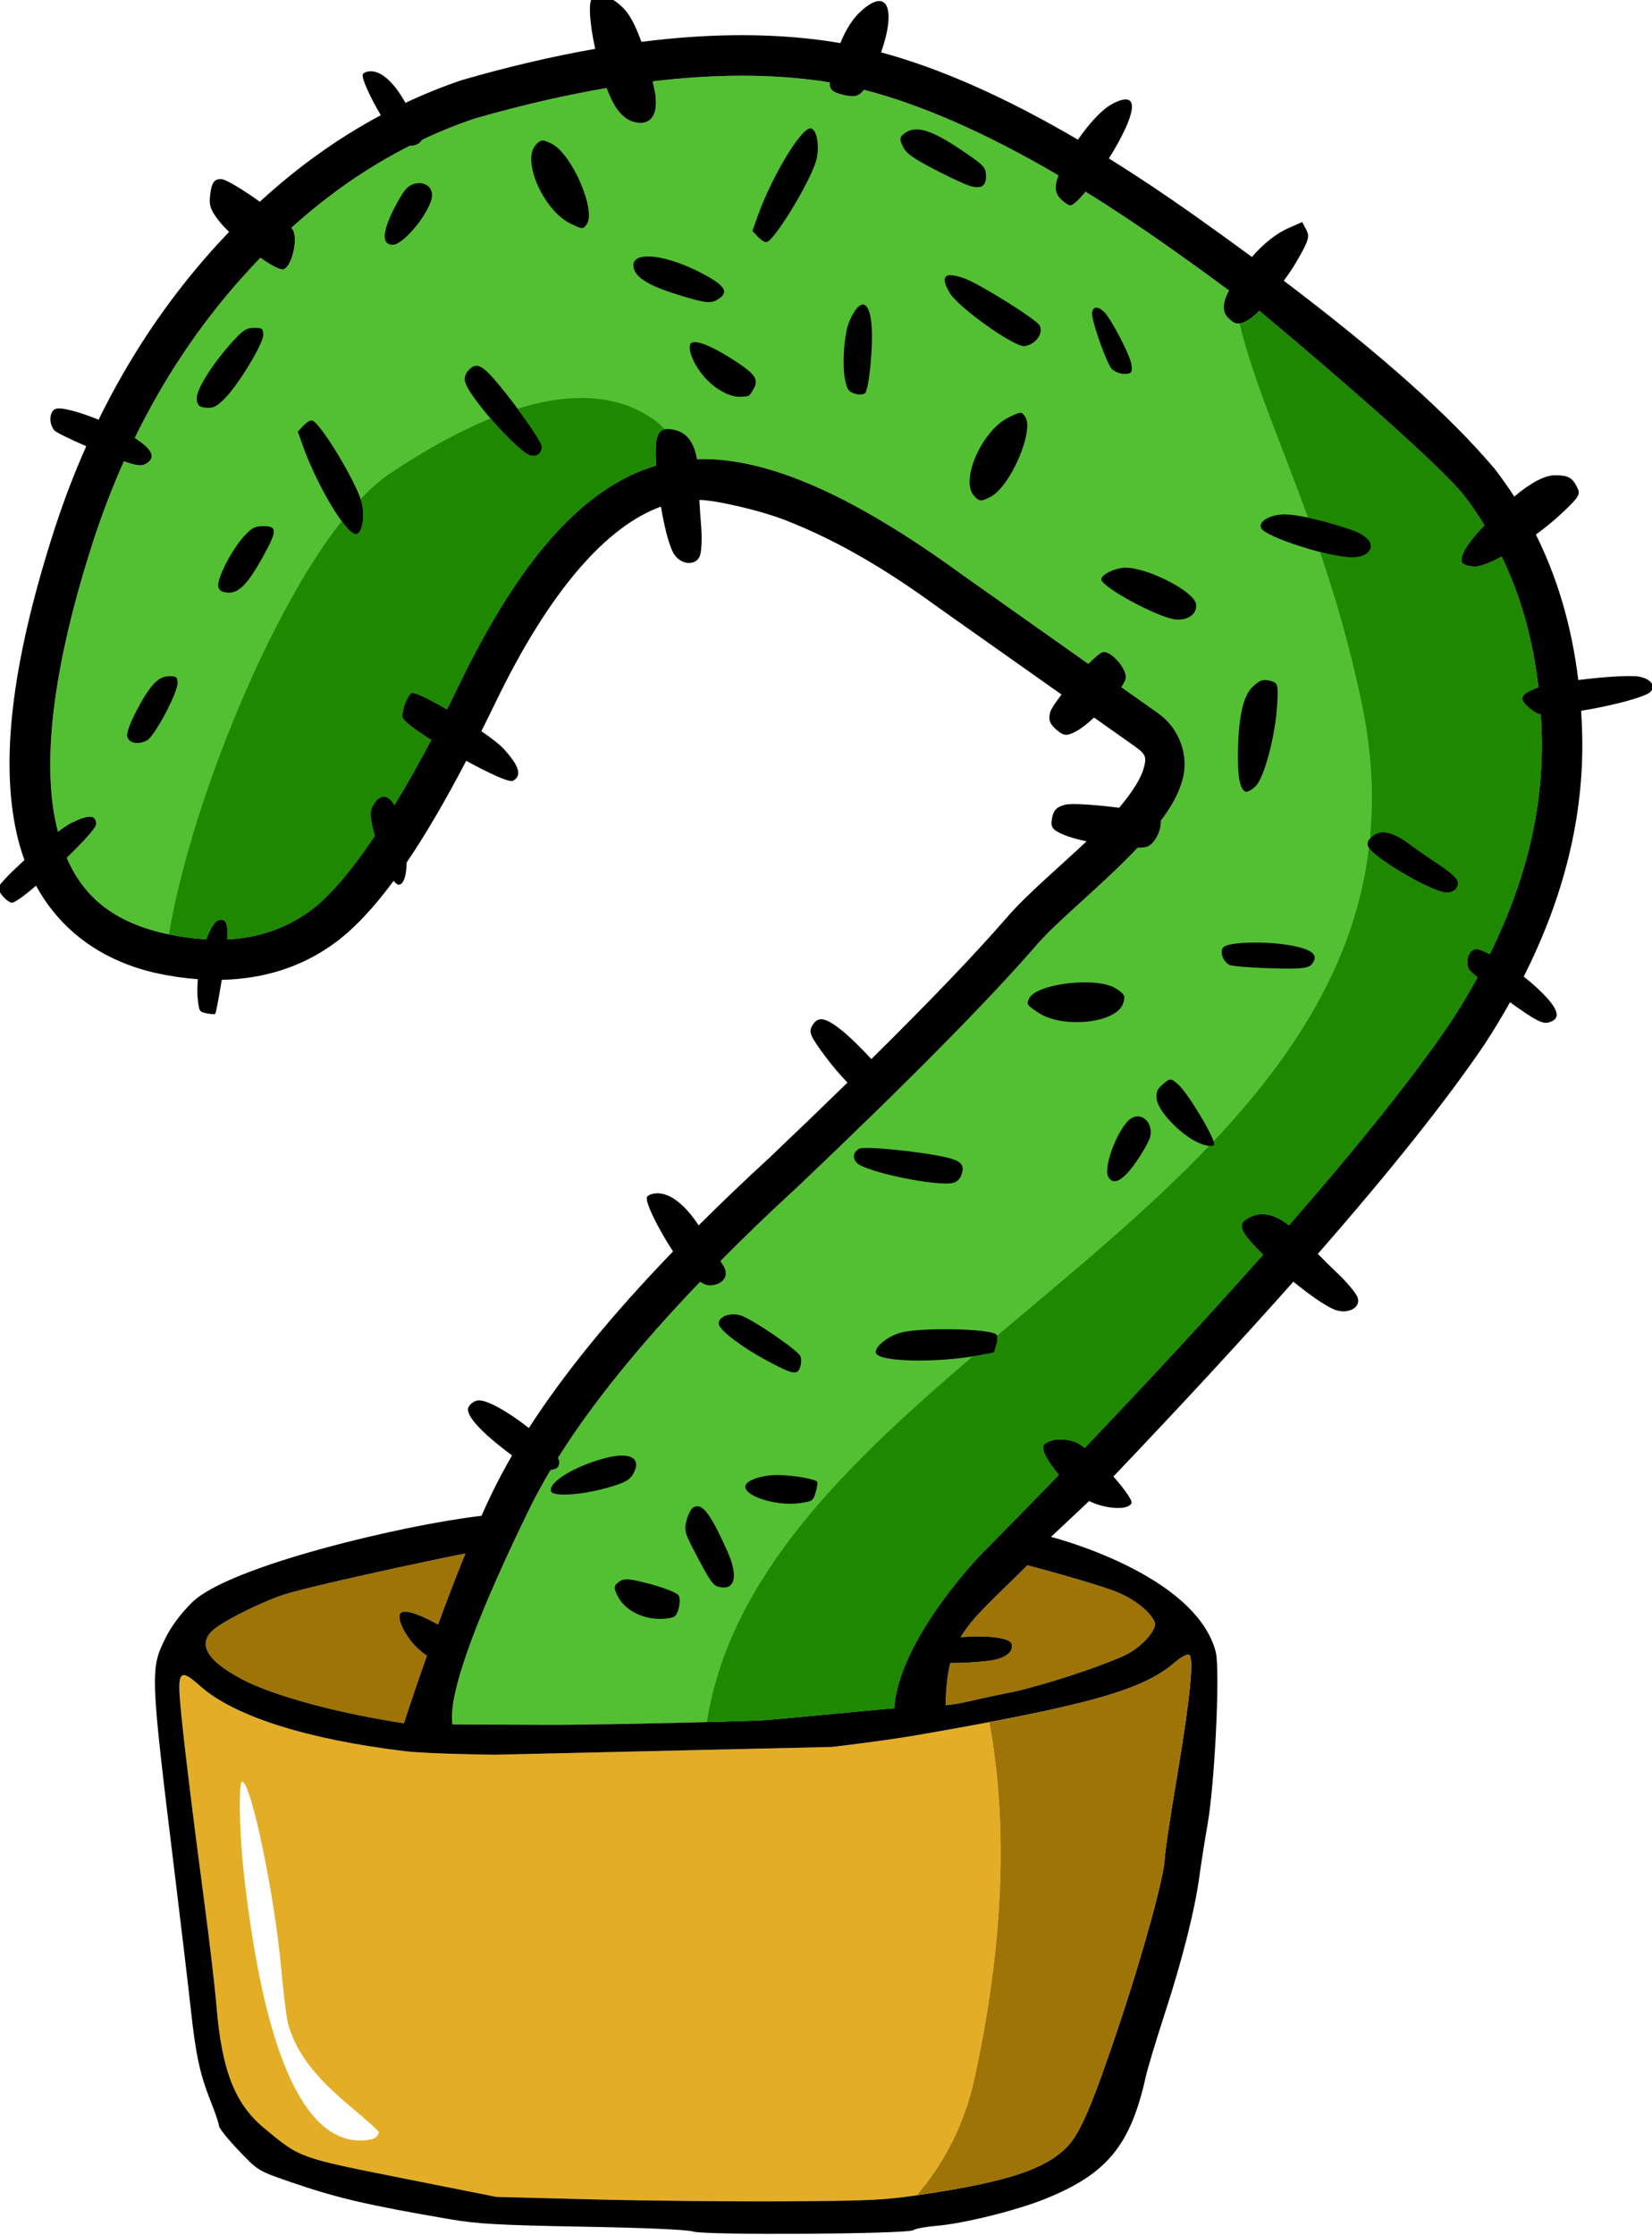 <?xml version="1.0" encoding="UTF-8" standalone="no"?>
<!-- Created with Inkscape (http://www.inkscape.org/) -->

<svg
   xmlns:dc="http://purl.org/dc/elements/1.1/"
   xmlns:cc="http://creativecommons.org/ns#"
   xmlns:rdf="http://www.w3.org/1999/02/22-rdf-syntax-ns#"
   xmlns:svg="http://www.w3.org/2000/svg"
   xmlns="http://www.w3.org/2000/svg"
   xmlns:sodipodi="http://sodipodi.sourceforge.net/DTD/sodipodi-0.dtd"
   xmlns:inkscape="http://www.inkscape.org/namespaces/inkscape"
   width="163.428mm"
   height="221.044mm"
   viewBox="0 0 163.428 221.044"
   version="1.1"
   id="svg8"
   sodipodi:docname="elegant_objects?.svg"
   inkscape:version="0.92.4 5da689c313, 2019-01-14">
  <defs
     id="defs2" />
  <sodipodi:namedview
     id="base"
     pagecolor="#ffffff"
     bordercolor="#666666"
     borderopacity="1.0"
     inkscape:pageopacity="0.0"
     inkscape:pageshadow="2"
     inkscape:zoom="0.35"
     inkscape:cx="392.11741"
     inkscape:cy="458.29618"
     inkscape:document-units="mm"
     inkscape:current-layer="layer1"
     showgrid="false"
     inkscape:snap-global="false"
     inkscape:window-width="1920"
     inkscape:window-height="999"
     inkscape:window-x="0"
     inkscape:window-y="0"
     inkscape:window-maximized="1"
     fit-margin-top="0"
     fit-margin-left="0"
     fit-margin-right="0"
     fit-margin-bottom="0" />
  <g
     inkscape:label="Layer 1"
     inkscape:groupmode="layer"
     id="layer1"
     transform="translate(-35.381,-54.738)">
    <g
       id="g1446"
       transform="translate(143.631,361.345)">
      <path
         transform="scale(0.265)"
         id="path1394"
         d="m -131.08,-1128.75 c -10.7,-0.018 -21.965,0.684 -33.777,2.098 0.243,1.077 0.489,2.142 0.717,3.256 1.8,8.802 -1.142,13.511 -7.479,11.977 -2.678,-0.648 -5.148,-2.639 -7.115,-5.736 -1.13,-1.779 -2.252,-4.205 -3.311,-6.99 -15.59,2.653 -32.049,6.447 -49.393,11.43 -6.667,2.262 -13.185,4.902 -19.562,7.91 -0.572,1.139 -1.845,1.971 -3.662,2.191 -0.281,0.034 -0.557,0.026 -0.834,0 -15.613,7.883 -30.347,18.072 -44.238,30.619 0.175,0.211 0.365,0.431 0.482,0.609 2.219,3.373 -0.38,14.283 -3.549,14.895 -1.241,0.24 -4.594,-1.608 -8.48,-4.334 -2.308,2.388 -4.591,4.842 -6.85,7.371 -15.924,17.831 -29.265,37.773 -40.055,59.881 6.752,4.344 8.034,7.388 4.127,9.648 -1.489,0.862 -3.376,0.76 -8.189,-0.93 -4.881,10.93 -9.181,22.355 -12.875,34.305 l -0.012,0.008 v 0.016 c -13.794,44.118 -17.529,78.117 -12.395,101.146 0.211,0.946 0.438,1.867 0.674,2.777 1.992,-1.502 3.689,-2.656 4.836,-3.23 6.568,-3.288 9.445,-3.172 9.445,0.381 0,1.334 -4.988,6.744 -11.002,12.557 6.543,15.201 18.194,24.064 36.646,28.256 5.447,1.179 10.585,1.886 15.457,2.154 1.41,-3.93 3.099,-6.767 4.729,-7.193 2.5,-0.655 3.468,1.147 3.066,7.232 12.047,-0.596 22.313,-4.281 31.301,-10.926 6.692,-4.947 14.732,-14.219 23.744,-27.627 -0.011,-0.044 -0.026,-0.087 -0.037,-0.131 -1.932,-7.485 -1.93,-9.536 0.018,-12.316 2.396,-3.42 5.155,-2.915 7.41,0.871 4.396,-7.22 8.975,-15.294 13.713,-24.268 -5.786,-3.694 -10.228,-6.992 -10.686,-8.4 -0.259,-0.797 0.109,-3.041 0.818,-4.984 0.709,-1.944 1.813,-3.816 2.455,-4.162 1.011,-0.544 6.742,2.27 13.311,6.098 1.486,-2.963 2.982,-5.99 4.492,-9.115 22.048,-45.625 45.808,-73.71 73.57,-81.85 -0.319,-5.186 -0.195,-9.406 0.574,-11.18 0.944,-2.176 2.315,-2.774 5.355,-2.34 5.138,0.734 8.187,4.344 9.35,11.121 26.736,-0.846 59.167,14.194 98.393,42.688 l 0.082,0.059 47.623,33.652 c 2.217,-2.237 4.118,-3.907 5.125,-4.328 2.802,-1.173 9.275,5.89 8.838,9.643 -0.089,0.763 -0.716,1.955 -1.672,3.369 l 13.652,9.648 c 8.484,5.994 11.563,16.275 9.258,24.752 -1.509,5.549 -4.472,10.616 -8.191,15.508 0.38,3.137 -2.02,8.464 -5.088,9.639 -0.696,0.267 -1.945,0.384 -3.549,0.387 -13.036,13.796 -29.821,27.192 -37.281,35.811 -18.251,21.086 -48.13,51.291 -89.883,90.959 l -0.051,0.045 -0.045,0.033 c -10.198,9.364 -19.663,18.477 -28.465,27.359 0.299,0.472 0.83,1.35 1.008,1.613 2.373,3.518 0.425,6.94 -4.252,7.473 -1.387,0.158 -2.698,-0.22 -4.326,-1.33 -22.845,23.782 -40.554,45.743 -53.078,65.705 0.385,0.764 0.57,1.428 0.492,1.953 -0.244,1.654 -0.931,2.281 -3.27,2.598 -3.06,5.125 -5.781,10.118 -8.141,14.969 -16.218,33.342 -30.459,67.099 -28.484,79.934 4.655,0.018 36.082,0.234 41.637,0.172 23.509,-0.262 56.469,-0.998 73.244,-1.639 5.29,-0.202 44.74,-4.231 50.043,-4.541 1.691,-26.131 33.01,-58.078 33.01,-58.078 l 2.512,-2.514 h 0.002 c 0,0 15.049,-15.247 25.92,-26.49 -4.058,-4.854 -6.908,-9.878 -5.598,-11.24 2.263,-2.353 7.86,-2.711 12.357,-0.791 0.743,0.317 1.758,1.023 2.912,1.949 25.212,-26.453 47.408,-50.495 66.574,-72.096 -4.064,-3.975 -7.093,-7.474 -7.705,-9.318 -0.714,-2.151 -0.023,-3.347 2.711,-4.672 4.516,-2.19 9.292,-1.221 14.66,3.01 26.746,-30.638 46.925,-55.974 60.365,-75.789 3.647,-5.592 6.993,-11.163 10.047,-16.715 -1.861,-1.556 -3.107,-2.715 -3.305,-3.137 -1.376,-2.939 -0.023,-7.01 2.459,-7.402 0.984,-0.156 2.939,0.554 5.395,1.828 13.619,-27.454 20,-54.458 19.412,-81.221 -0.061,-2.755 -0.179,-5.468 -0.344,-8.148 -1.571,-0.325 -2.65,-1.053 -4.094,-2.244 -4.361,-3.599 -3.797,-5.244 2.658,-7.75 0.152,-0.059 0.363,-0.12 0.541,-0.18 -2.075,-17.972 -6.658,-34.185 -13.729,-48.773 -4.214,2.278 -7.79,3.701 -9.818,3.701 -2.5,0 -4.709,-0.695 -5.006,-1.576 -0.846,-2.509 1.726,-6.765 8.395,-13.859 -2.471,-4.01 -5.153,-7.885 -8.049,-11.627 -14.809,-17.498 -75.986,-68.348 -75.986,-68.348 0,0 -4.999,5.347 -8.514,4.693 -1.189,-0.221 -2.108,-1.121 -3.029,-1.994 -2.34,-2.216 -2.348,-5.315 0.207,-10.336 -6.986,-5.154 -14.273,-10.428 -21.945,-15.854 -10.891,-7.703 -21.417,-14.684 -31.582,-20.969 -2.589,3.134 -4.715,5.123 -5.754,5.123 -0.579,0 -2.067,-0.972 -3.307,-2.16 -2.358,-2.259 -2.747,-4.639 -1.057,-9.061 -27.019,-15.835 -51.287,-26.447 -72.625,-31.949 -1.975,2.682 -3.894,2.855 -7.824,1.873 -3.757,-0.939 -5.062,-1.778 -4.928,-4.607 -1.476,-0.25 -2.943,-0.482 -4.387,-0.678 -8.853,-1.199 -18.176,-1.809 -27.963,-1.824 z"
         style="opacity:1;fill:#53c033;fill-opacity:1;fill-rule:nonzero;stroke:none;stroke-width:1.002;stroke-linecap:round;stroke-linejoin:miter;stroke-miterlimit:4;stroke-dasharray:none;stroke-opacity:0.491"
         inkscape:connector-curvature="0" />
      <path
         transform="scale(0.265)"
         id="path82"
         d="m -24.965,-572.916 c -12.188,12.284 -20.16,18.835 -24.889,26.873 9.988,-0.806 18.501,0.236 19.033,2.508 0.747,3.186 -2.642,5.583 -8.955,6.334 -4.448,0.529 -9.641,0.773 -13.965,0.766 -1.08,4.313 -1.632,9.372 -1.719,15.764 6.952,-0.631 9.282,-1.879 25.057,-4.92 12.255,-2.765 31.687,-9.097 41.352,-13.477 6.751,-3.059 11.768,-9.219 11.768,-11.844 0,-2.142 -5.115,-8.471 -14.994,-12.307 -4.238,-1.646 -16.764,-5.417 -27.834,-8.381 -1.648,-0.441 -3.238,-0.877 -4.854,-1.316 z"
         style="opacity:1;fill:#9e7407;fill-opacity:1;fill-rule:nonzero;stroke:none;stroke-width:15.118;stroke-linecap:round;stroke-linejoin:miter;stroke-miterlimit:4;stroke-dasharray:none;stroke-opacity:0.491"
         inkscape:connector-curvature="0" />
      <path
         transform="scale(0.265)"
         id="path84"
         d="m -234.738,-577.293 c -13.846,2.679 -60.523,12.721 -68.977,15.754 -9.292,3.333 -22.034,9.846 -25.441,13.004 -6.115,5.667 -1.151,12.487 14.473,19.879 22.576,9.879 56.975,14.711 56.975,14.711 0,0 3.45,-10.672 8.584,-25.207 -1.407,-0.948 -2.782,-2.056 -4.039,-3.332 -4.284,-4.347 -7.235,-10.614 -5.867,-12.461 1.211,-1.634 6.521,-0.023 14.088,4.176 3.124,-8.53 6.575,-17.633 10.205,-26.523 z"
         style="opacity:1;fill:#9e7407;fill-opacity:1;fill-rule:nonzero;stroke:none;stroke-width:15.118;stroke-linecap:round;stroke-linejoin:miter;stroke-miterlimit:4;stroke-dasharray:none;stroke-opacity:0.491"
         inkscape:connector-curvature="0" />
      <path
         transform="scale(0.265)"
         id="rect897"
         d="m 28.203,-535.09 c -0.081,0.062 -0.161,0.124 -0.242,0.186 0.081,-0.061 0.161,-0.124 0.242,-0.186 z m -2.172,1.562 c -0.084,0.057 -0.171,0.113 -0.256,0.17 0.085,-0.056 0.172,-0.113 0.256,-0.17 z m -365.967,1.641 c -1.678,0.089 -1.87,3.09 -1.348,9.59 0.867,10.794 4.432,40.312 9.084,75.229 1.942,14.575 3.98,31.977 4.529,38.67 1.966,23.947 6.824,36.42 17.713,45.48 13.546,11.271 12.924,11.046 51.746,18.768 l 35,6.961 36,0.938 c 19.8,0.515 52.2,0.837 72,0.715 33.288,-0.206 37.285,-0.422 53.066,-2.863 -1.491,0.231 -2.802,0.422 -4.117,0.615 9.601,-11.259 17.627,-25.511 21.58,-43.688 12.914,-59.379 11.064,-102.647 5.508,-132.893 -8.055,1.52 -16.949,3.125 -27.047,4.877 -12.199,2.116 -31.693,4.396 -31.693,4.396 l -125.875,2.91 c 0,0 -24.983,-0.304 -33.422,-1.318 -36.81,-4.423 -64.045,-13.097 -76.67,-24.42 -2.664,-2.389 -4.497,-3.756 -5.699,-3.945 -0.125,-0.02 -0.244,-0.027 -0.355,-0.021 z m 348.414,6.396 c -0.283,0.093 -0.551,0.188 -0.84,0.281 0.289,-0.093 0.557,-0.188 0.84,-0.281 z m -4.09,1.283 c -0.419,0.125 -0.835,0.252 -1.266,0.377 0.431,-0.125 0.846,-0.252 1.266,-0.377 z m -4.984,1.42 c -0.304,0.083 -0.618,0.165 -0.928,0.248 0.31,-0.083 0.623,-0.166 0.928,-0.248 z M -318.098,-492.184 c 3.295,0 12.14,42.38 14.59,69.902 0.812,9.129 1.98,18.398 2.596,20.598 2.959,10.579 9.843,19.637 23.645,31.117 5.638,4.689 10.25,8.853 10.25,9.254 0,0.4 -0.539,1.27 -1.199,1.93 -0.66,0.66 -3.248,1.19 -5.75,1.178 -21.537,-0.104 -36.152,-33.672 -43.529,-99.979 -1.677,-15.073 -2.012,-34 -0.602,-34 z"
         style="opacity:1;fill:#e3ad26;fill-opacity:1;fill-rule:nonzero;stroke:none;stroke-width:1.002;stroke-linecap:round;stroke-linejoin:miter;stroke-miterlimit:4;stroke-dasharray:none;stroke-opacity:0.491"
         inkscape:connector-curvature="0" />
      <path
         transform="scale(0.265)"
         sodipodi:nodetypes="cccccccscccccccccccccccccssscccccccccscccccccccccccaccccccccccccccccccccccsccccccccccccccscccccccccccccccccccccsccccccccccscccccccccccccccccccccccccccccccsccccccsccccsccccscccccccccccccccccccccccscccccccccccccccccccccccccccccccccccccccccccccscccccccccccsccccccccccccscccccscsccccccscccssccsssccccccccccccccscccscssccccssscccsssccccccscccccccsccccsccccsccccccccccsccccscsccccsccccssccccscccccscsccccsccccssccsccscssscccccsscccccscscccccccsccsccccccccccccccsccccscccccccccsccccccscccccccccsccccccscccccccccccccccscccccccccccccccsscccsccccscccccsccsccccccscsccssaccccccccccccccccccccca"
         inkscape:connector-curvature="0"
         id="path3754"
         d="m -184.906,-1158.83 c -0.943,0.023 -1.756,0.299 -2.365,0.856 -1.788,1.632 -1.02,10.112 0.977,19.193 -15.768,2.759 -32.279,6.625 -49.551,11.596 l -0.17,0.045 -0.162,0.059 c -7.145,2.419 -14.13,5.244 -20.959,8.457 -4.264,-7.621 -8.827,-11.789 -12.938,-11.789 -1.261,0 -2.589,0.476 -2.949,1.059 -0.744,1.203 2.882,8.972 6.697,15.342 -15.979,8.534 -31.045,19.31 -45.164,32.287 -6.162,-4.402 -12.629,-8.396 -14.424,-8.439 -2.527,-0.061 -3.488,1.182 -4.043,5.226 -0.614,4.477 -0.112,6.095 3.209,10.354 0.977,1.253 2.286,2.659 3.779,4.117 -2.168,2.262 -4.315,4.572 -6.434,6.945 -16.818,18.832 -30.912,39.903 -42.279,63.139 -7.248,-2.943 -14.216,-4.84 -16.119,-4.012 -2.3,1.001 -2.539,5.385 -0.436,7.973 0.588,0.723 5.637,3.197 11.941,5.928 -5.04,11.335 -9.468,23.154 -13.271,35.457 -7.9e-4,0.002 3.1e-4,0.004 0,0.008 0,0.004 -0.012,0.008 -0.012,0.016 -14.202,45.43 -18.837,81.453 -12.711,108.928 0.778,3.49 1.757,6.832 2.926,10.025 -5.336,4.868 -9.77,9.394 -9.77,10.473 0,0.659 0.88,2.158 1.953,3.33 1.073,1.172 2.478,2.129 3.121,2.129 1.081,0 4.659,-2.647 9.029,-6.35 9.113,16.68 24.48,27.992 44.791,32.598 l 0.029,0.008 0.039,0.006 c 5.309,1.151 10.495,1.908 15.545,2.275 -0.256,2.943 -0.281,5.776 0.029,8.182 0.499,3.858 0.582,3.976 3.215,4.545 1.487,0.321 2.94,0.413 3.23,0.205 0.25,-0.18 1.294,-5.677 2.447,-12.697 15.892,-0.347 30.207,-4.905 42.316,-13.857 7.172,-5.302 14.399,-13.006 21.855,-23.098 0.799,1.016 1.512,1.561 2.055,1.457 1.794,-0.345 2.732,-3.619 2.791,-8.283 7.124,-10.487 14.49,-23.126 22.246,-37.961 8.395,4.613 16.102,8.186 17.443,7.463 3.459,-1.863 2.413,-5.486 -3.432,-11.895 -1.472,-1.614 -4.593,-4.019 -8.359,-6.621 1.735,-3.467 3.482,-7 5.26,-10.678 20.389,-42.192 41.657,-65.844 61.771,-73.119 1.211,7.189 2.841,13.843 4.525,17.086 2.331,4.488 8.177,5.367 9.941,1.494 0.72,-1.581 0.95,-6.908 0.51,-11.836 -0.224,-2.503 -0.447,-5.858 -0.625,-9.232 5.3,-0.036 22.24,3.646 32.642,7.752 20.014,7.901 37.846,18.774 56.057,32.009 l 0.039,0.031 46.473,32.832 c -2.274,2.939 -3.959,5.458 -4.262,6.645 -0.709,2.782 -0.147,4.326 2.361,6.49 2.777,2.396 3.97,2.46 7.645,0.402 1.777,-0.995 4.056,-2.813 6.395,-4.959 l 15.082,10.654 c 4.583,3.238 4.504,4.359 3.395,8.438 -0.974,3.579 -4.304,8.901 -9.117,14.568 -8.412,-1.079 -17.711,-1.771 -20.137,-1.141 -3.205,0.833 -4.377,2.041 -4.928,5.08 -0.61,3.364 0.085,4.328 4.455,6.174 2.009,0.849 5.047,1.682 8.441,2.414 -10.435,9.86 -22.215,19.706 -29.672,28.32 -11.594,13.395 -28.578,31.134 -50.654,52.936 -3.814,-4.123 -8.179,-8.43 -11.268,-10.873 -6.101,-4.826 -8.807,-5.191 -10.885,-1.467 -1.3,2.331 -0.64,3.832 5.059,11.502 2.557,3.441 5.724,7.125 8.182,9.605 -9.005,8.793 -18.763,18.185 -29.297,28.193 -9.312,8.553 -18.059,16.915 -26.268,25.102 -5.129,-7.765 -10.503,-11.975 -15.389,-11.975 -1.658,0 -3.401,0.59 -3.875,1.311 -1.036,1.576 4.369,12.302 9.697,20.383 -22.633,23.436 -40.584,45.362 -53.824,65.91 -7.179,-5.686 -15.711,-10.784 -19.127,-10.299 -1.265,0.18 -2.792,1.285 -3.393,2.457 -1.411,2.75 4.433,9.289 15.916,17.809 0.124,0.093 0.217,0.158 0.338,0.248 -2.717,4.68 -5.179,9.287 -7.385,13.822 -1.34,2.754 -2.692,5.705 -4.043,8.725 -28.103,3.153 -94.381,18.711 -108.061,32.328 -4.354,4.334 -7.75,8.913 -10,13.482 -5.634,11.444 -5.572,12.977 3.588,87.963 2.419,19.8 5.11,42.511 5.98,50.469 1.878,17.175 3.384,24.112 7.475,34.408 1.677,4.222 3.051,8.305 3.051,9.074 0,0.769 3.262,4.832 7.25,9.027 7.174,7.548 7.371,7.67 18.75,11.609 17.808,6.165 28.973,8.782 60.398,14.16 10.056,1.721 18.439,2.187 49.602,2.75 23.321,0.421 38.823,1.104 41,1.809 v 0.002 c 4.477,1.449 80.347,0.955 82.236,-0.535 0.695,-0.548 4.639,-1.274 8.764,-1.613 9.916,-0.815 29.784,-5.753 40.438,-10.049 23.07,-9.303 31.834,-19.953 37.527,-45.609 0.671,-3.025 3.88,-13.67 7.131,-23.656 6.59,-20.242 11.199,-38.556 12.92,-51.344 0.629,-4.675 1.977,-13.225 2.996,-19 2.714,-15.38 4.728,-57.115 3.105,-64.365 -7.522,-29.378 -61.537,-43.059 -61.537,-43.059 0,0 8.87,-8.288 14.234,-13.367 6.154,2.98 14.243,3.537 15.805,0.885 0.562,-0.954 -2.638,-5.359 -6.738,-10.051 25.417,-26.66 47.8,-50.88 67.176,-72.705 5.789,4.712 11.537,8.79 15.055,10.307 4.904,2.114 10.184,-0.402 8.98,-4.277 -0.491,-1.582 -3.907,-5.717 -7.592,-9.189 -2.023,-1.906 -4.706,-4.554 -7.316,-7.197 27.298,-31.226 48.022,-57.225 62.139,-78.047 l 0.037,-0.059 0.039,-0.051 c 3.423,-5.247 6.601,-10.5 9.549,-15.758 9.501,6.842 12.103,8.17 14.455,7.525 4.867,-1.333 3.743,-5.12 -3.609,-12.152 -1.718,-1.643 -3.689,-3.319 -5.744,-4.936 15.116,-29.927 22.497,-59.994 21.838,-89.971 -0.068,-3.109 -0.207,-6.179 -0.402,-9.217 11.443,-1.874 22.963,-4.91 25.451,-6.752 3.333,-2.467 0.031,-6.017 -5.766,-6.197 -4.927,-0.153 -13.213,0.502 -20.748,1.449 -2.405,-19.759 -7.671,-37.896 -15.824,-54.268 3.582,-2.633 7.049,-5.462 9.98,-8.246 6.185,-5.873 6.722,-6.778 5.486,-9.262 -1.889,-3.797 -3.325,-4.603 -8.232,-4.627 -3.844,-0.019 -8.948,2.635 -15.309,7.945 -2.282,-3.536 -4.718,-6.977 -7.309,-10.318 l -0.098,-0.127 -0.104,-0.117 c -16.761,-19.844 -42.904,-43.045 -78.533,-69.975 1.678,-2.246 3.212,-4.49 4.42,-6.555 4.858,-8.306 5.364,-9.875 4.01,-12.422 l -1.549,-2.914 -5.148,2.25 c -4.517,1.975 -9.251,5.749 -13.627,10.77 -6.952,-5.117 -14.19,-10.348 -21.793,-15.725 -10.852,-7.675 -21.377,-14.683 -31.594,-21.041 0.581,-0.939 1.164,-1.874 1.734,-2.844 9.362,-15.922 9.134,-22.656 -0.588,-17.447 -3.64,1.95 -8.449,7.088 -12.707,13.295 -26.658,-15.636 -51.096,-26.53 -73.475,-32.592 5.643,-16.176 2.507,-24.65 -7.717,-15.189 -2.918,2.7 -5.44,6.657 -7.51,11.756 -2.125,-0.378 -4.233,-0.718 -6.318,-1 -9.57,-1.296 -19.551,-1.955 -29.947,-1.978 h -0.01 c -12.098,-0.026 -24.762,0.816 -37.984,2.492 -1.891,-5.27 -3.915,-9.335 -5.887,-11.637 -3.136,-3.661 -7.137,-5.866 -9.975,-5.803 z m 53.826,30.08 c 9.786,0.015 19.11,0.625 27.963,1.824 1.444,0.196 2.911,0.427 4.387,0.678 -0.134,2.83 1.171,3.669 4.928,4.607 3.93,0.982 5.85,0.809 7.824,-1.873 21.338,5.502 45.606,16.114 72.625,31.949 -1.691,4.421 -1.301,6.802 1.057,9.061 1.24,1.188 2.728,2.16 3.307,2.16 1.039,0 3.165,-1.99 5.754,-5.123 10.165,6.285 20.691,13.266 31.582,20.969 7.672,5.426 14.959,10.7 21.945,15.854 -2.555,5.021 -2.547,8.12 -0.207,10.336 0.922,0.873 1.841,1.773 3.029,1.994 3.514,0.653 8.513,-4.693 8.513,-4.693 0,0 61.178,50.849 75.987,68.348 2.896,3.742 5.578,7.617 8.049,11.627 -6.669,7.095 -9.241,11.35 -8.395,13.859 0.297,0.882 2.506,1.576 5.006,1.576 2.029,0 5.604,-1.423 9.818,-3.701 7.07,14.589 11.654,30.801 13.729,48.773 -0.178,0.06 -0.389,0.12 -0.541,0.18 -6.455,2.506 -7.02,4.151 -2.658,7.75 1.444,1.191 2.523,1.92 4.094,2.244 0.165,2.681 0.283,5.393 0.344,8.148 0.588,26.763 -5.793,53.767 -19.412,81.221 -2.455,-1.274 -4.41,-1.984 -5.395,-1.828 -2.482,0.392 -3.835,4.463 -2.459,7.402 0.198,0.422 1.444,1.581 3.305,3.137 -3.054,5.552 -6.4,11.123 -10.047,16.715 -13.44,19.816 -33.619,45.151 -60.365,75.789 -5.368,-4.231 -10.144,-5.199 -14.66,-3.01 -2.734,1.325 -3.425,2.52 -2.711,4.672 0.612,1.844 3.641,5.343 7.705,9.318 -19.166,21.601 -41.362,45.643 -66.574,72.096 -1.155,-0.926 -2.169,-1.632 -2.912,-1.949 -4.497,-1.92 -10.094,-1.562 -12.357,0.791 -1.31,1.362 1.54,6.386 5.598,11.24 -10.871,11.243 -25.92,26.49 -25.92,26.49 h -0.002 l -2.512,2.514 c 0,0 -31.319,31.947 -33.01,58.078 -5.303,0.31 -44.753,4.339 -50.043,4.541 -16.775,0.64 -49.735,1.377 -73.244,1.639 -5.555,0.062 -36.982,-0.154 -41.637,-0.172 -1.974,-12.834 12.266,-46.592 28.484,-79.934 2.359,-4.85 5.081,-9.844 8.141,-14.969 2.338,-0.317 3.025,-0.944 3.27,-2.598 0.078,-0.525 -0.107,-1.19 -0.492,-1.953 12.524,-19.962 30.233,-41.923 53.078,-65.705 1.628,1.11 2.939,1.488 4.326,1.33 4.677,-0.532 6.624,-3.955 4.252,-7.473 -0.178,-0.263 -0.709,-1.141 -1.008,-1.613 8.802,-8.882 18.267,-17.995 28.465,-27.359 l 0.045,-0.033 0.051,-0.045 c 41.753,-39.668 71.632,-69.873 89.883,-90.959 7.46,-8.619 24.245,-22.015 37.281,-35.811 1.604,-0.003 2.853,-0.12 3.549,-0.387 3.068,-1.175 5.468,-6.502 5.088,-9.639 3.719,-4.892 6.682,-9.959 8.191,-15.508 2.306,-8.477 -0.774,-18.758 -9.258,-24.752 l -13.652,-9.648 c 0.956,-1.414 1.583,-2.606 1.672,-3.369 0.437,-3.753 -6.036,-10.815 -8.838,-9.643 -1.007,0.422 -2.908,2.091 -5.125,4.328 l -47.623,-33.652 -0.082,-0.059 c -39.225,-28.494 -71.656,-43.533 -98.393,-42.688 -1.162,-6.777 -4.212,-10.387 -9.35,-11.121 -3.041,-0.434 -4.411,0.164 -5.355,2.34 -0.769,1.774 -0.894,5.994 -0.574,11.18 -27.762,8.139 -51.523,36.225 -73.57,81.85 -1.51,3.125 -3.007,6.152 -4.492,9.115 -6.568,-3.827 -12.3,-6.642 -13.311,-6.098 -0.642,0.346 -1.746,2.218 -2.455,4.162 -0.709,1.944 -1.077,4.188 -0.818,4.984 0.458,1.409 4.9,4.706 10.686,8.4 -4.737,8.974 -9.316,17.047 -13.713,24.268 -2.255,-3.787 -5.015,-4.291 -7.41,-0.871 -1.947,2.78 -1.949,4.831 -0.018,12.316 0.011,0.044 0.026,0.087 0.037,0.131 -9.013,13.408 -17.052,22.679 -23.744,27.627 -8.988,6.645 -19.254,10.33 -31.301,10.926 0.401,-6.085 -0.567,-7.887 -3.066,-7.232 -1.63,0.427 -3.318,3.263 -4.729,7.193 -4.872,-0.268 -10.01,-0.975 -15.457,-2.154 -18.452,-4.192 -30.103,-13.055 -36.646,-28.256 6.014,-5.813 11.002,-11.222 11.002,-12.557 0,-3.553 -2.877,-3.669 -9.445,-0.381 -1.147,0.574 -2.844,1.728 -4.836,3.23 -0.236,-0.91 -0.463,-1.832 -0.674,-2.777 -5.135,-23.029 -1.4,-57.028 12.395,-101.146 v -0.016 l 0.012,-0.008 c 3.694,-11.95 7.994,-23.375 12.875,-34.305 4.813,1.689 6.701,1.791 8.189,0.93 3.907,-2.261 2.625,-5.304 -4.127,-9.648 10.789,-22.108 24.131,-42.049 40.055,-59.881 2.259,-2.529 4.542,-4.983 6.85,-7.371 3.886,2.726 7.239,4.574 8.48,4.334 3.169,-0.612 5.768,-11.521 3.549,-14.895 -0.118,-0.179 -0.308,-0.398 -0.482,-0.61 13.891,-12.547 28.625,-22.736 44.238,-30.619 0.277,0.026 0.553,0.034 0.834,0 1.817,-0.22 3.09,-1.052 3.662,-2.191 6.377,-3.008 12.896,-5.648 19.562,-7.91 17.344,-4.983 33.803,-8.777 49.393,-11.43 1.058,2.785 2.181,5.212 3.311,6.99 1.967,3.097 4.437,5.088 7.115,5.736 6.337,1.535 9.278,-3.174 7.479,-11.976 -0.228,-1.114 -0.474,-2.179 -0.717,-3.256 11.812,-1.414 23.077,-2.116 33.777,-2.098 z m 25.117,19.652 c -3.615,0 -14.388,17.959 -19.725,32.879 l -1.924,5.377 2.162,2.301 c 1.188,1.265 2.674,2.09 3.303,1.834 3.236,-1.316 15.848,-22.099 18.246,-30.066 1.573,-5.226 0.385,-12.324 -2.062,-12.324 z m 39.625,0.381 c -1.697,-0.01 -3.123,0.468 -4.373,1.395 -1.957,1.45 -2.064,2.131 -0.768,4.887 1.217,2.589 3.346,4.171 11.129,8.275 5.293,2.791 11.383,5.668 13.533,6.393 4.621,1.556 6.721,0.2 6.389,-4.127 -0.221,-2.881 -0.889,-3.532 -9.82,-9.549 -7.318,-4.93 -12.356,-7.261 -16.09,-7.273 z m -139.701,4.158 c -0.857,0.055 -1.517,0.615 -2.514,1.717 -5.233,5.782 3.039,24.424 12.971,29.232 4.57,2.212 4.696,2.22 6.09,0.35 3.681,-4.938 -5.403,-26.129 -12.852,-29.98 -1.785,-0.923 -2.838,-1.373 -3.695,-1.318 z m -46.24,15.889 c -1.609,0.077 -3.324,0.792 -4.691,2.25 -1.161,1.238 -3.536,5.296 -5.277,9.02 -3.61,7.718 -3.49,11.73 0.352,11.73 4.309,0 14.688,-13.098 14.688,-18.535 0,-2.947 -2.388,-4.593 -5.07,-4.465 z m 85.43,27.367 c -3.811,0.065 -5.857,1.557 -5,4.564 1.052,3.69 6.297,6.68 17.771,10.133 8.963,2.698 10.818,2.903 13.299,1.471 4.57,-2.638 3.261,-5.123 -5.023,-9.539 -8.326,-4.439 -16.146,-6.713 -21.047,-6.629 z m 113.078,6.996 c -2.677,0.066 -2.748,2.188 -0.291,6.443 3.162,5.477 24.286,20.528 28.078,20.006 4.189,-0.577 7.22,-4.867 5.52,-7.812 -1.321,-2.288 -22.604,-15.545 -28.033,-17.461 -2.302,-0.812 -4.057,-1.206 -5.273,-1.176 z m -32.625,10.943 c -1.459,0.021 -3.246,2.144 -5.074,6.422 -1.956,4.576 -2.747,16.635 -1.451,22.109 0.798,3.37 1.265,3.997 3.537,4.729 1.44,0.464 3.156,0.377 3.812,-0.191 1.481,-1.283 3.052,-17.301 2.463,-25.113 -0.4,-5.301 -1.633,-7.979 -3.287,-7.955 z m 87.07,1.166 c -0.823,0.055 -1.378,0.725 -1.496,2 -0.255,2.746 5.49,18.973 7.391,20.873 0.927,0.927 2.796,1.741 4.15,1.809 3.194,0.159 3.677,-0.418 3.107,-3.705 -0.619,-3.574 -7.454,-16.686 -10.051,-19.283 -1.188,-1.188 -2.279,-1.748 -3.102,-1.693 z m -314.289,7.527 c -2.842,0 -4.193,0.871 -8.145,5.25 -7.741,8.579 -13.652,18.104 -13.275,21.395 0.274,2.396 0.84,2.905 3.518,3.164 2.585,0.25 3.915,-0.419 7,-3.522 5.081,-5.11 14.309,-20.369 14.309,-23.66 0,-2.321 -0.395,-2.627 -3.406,-2.627 z m 164.297,5.348 c -0.605,0.037 -1.052,0.217 -1.322,0.551 -1.447,1.786 1.23,8.177 5.322,12.705 4.031,4.461 9.403,7.336 13.301,7.121 h 0.002 c 3.358,-0.185 3.076,-0.04 4.469,-2.283 2.491,-4.011 1.435,-5.837 -6.326,-10.941 -7.219,-4.748 -12.824,-7.31 -15.445,-7.15 z m -81.055,8.826 c -1.16,-0.107 -2.165,0.533 -3.299,1.785 -1.143,1.263 -1.559,2.774 -1.17,4.25 1.496,5.679 19.825,26.3 24.396,27.447 2.434,0.611 4.187,-0.775 4.221,-3.332 0.023,-1.689 -8.438,-13.915 -15.746,-22.752 -4.104,-4.963 -6.469,-7.219 -8.402,-7.398 z m 202.672,17.551 c -0.777,0.044 -1.951,0.599 -4.236,1.705 -9.932,4.808 -18.203,23.45 -12.971,29.232 1.994,2.203 2.641,2.245 6.211,0.398 7.448,-3.852 16.53,-25.04 12.85,-29.979 -0.697,-0.935 -1.077,-1.402 -1.854,-1.357 z m -264.424,2.838 c -0.722,0 -1.992,0.774 -3.031,1.881 l -2.16,2.301 1.924,5.377 c 5.336,14.92 16.108,32.879 19.723,32.879 2.448,0 3.637,-7.098 2.064,-12.324 -2.398,-7.968 -15.01,-28.75 -18.246,-30.066 -0.079,-0.032 -0.17,-0.047 -0.273,-0.047 z m 362.627,35.082 c -0.322,0.008 -0.624,0.025 -0.906,0.053 -4.906,0.473 -8.285,2.813 -7.289,5.049 1.393,3.128 24.452,10.664 33.443,10.93 2.914,0.086 5.133,-0.537 6.391,-1.795 2.976,-2.976 0.239,-6.446 -6.961,-8.826 -10.694,-3.535 -19.85,-5.533 -24.678,-5.41 z m -380.594,4.355 c -3.257,0 -4.462,0.641 -7.471,3.971 -4.439,4.914 -9.867,15.459 -9.453,18.365 0.229,1.607 1.109,2.241 3.426,2.467 4.079,0.397 7.512,-3.041 13.131,-13.154 5.475,-9.854 5.532,-11.648 0.367,-11.648 z m 321.801,15.504 c -0.559,-0.003 -1.077,0.032 -1.547,0.111 -4.035,0.679 -7.849,2.921 -7.498,4.408 0.724,3.067 20.787,13.872 27.414,14.764 4.641,0.625 8.31,-1.898 7.977,-5.482 -0.453,-4.87 -17.96,-13.752 -26.346,-13.801 z m -273.832,12.496 c -0.976,0 -2.582,0.891 -3.568,1.98 -2.347,2.594 -1.421,3.691 8.172,9.67 8.848,5.514 18.512,9.594 20.721,8.746 2.558,-0.981 1.925,-5.703 -1.16,-8.654 -2.982,-2.853 -21.275,-11.742 -24.164,-11.742 z m -44.027,18 c -0.39,0 -1.755,1.112 -3.031,2.471 -2.283,2.43 -2.293,2.543 -0.648,6.85 2.916,7.635 11.764,16.246 15.371,14.959 2.03,-0.725 1.435,-5.98 -1.285,-11.348 -2.455,-4.844 -8.962,-12.932 -10.406,-12.932 z m 448.16,1.326 c -0.691,0.057 -1.475,0.544 -2.359,1.443 -4.789,4.869 -6.511,16.38 -4.369,29.195 1.385,8.285 1.957,9.261 5.545,9.439 1.355,0.068 2.782,-0.198 3.172,-0.588 1.271,-1.271 2.442,-13.88 2.137,-23.021 -0.381,-11.412 -1.658,-16.673 -4.125,-16.469 z m -487.316,8.674 c -2.139,0 -3.949,0.911 -5.844,2.939 -3.849,4.12 -10.255,16.661 -9.875,19.334 0.381,2.68 4.022,3.489 7.447,1.656 2.786,-1.491 11.369,-17.601 11.369,-21.338 0,-2.231 -0.43,-2.592 -3.098,-2.592 z m 408.656,1.447 c -1.431,0.126 -2.626,0.959 -4.453,2.77 -3.269,3.241 -5.014,11.041 -5.24,23.414 -0.179,9.794 0.656,14.446 2.771,15.449 0.67,0.318 2.369,-0.602 3.852,-2.084 3.259,-3.259 7.402,-19.064 8.027,-30.625 0.376,-6.958 0.186,-7.784 -1.938,-8.443 -1.218,-0.378 -2.161,-0.556 -3.02,-0.48 z m -363.555,29.748 c -3.007,0.038 -6.889,0.327 -11.818,0.844 -10.038,1.053 -13.996,5.006 -9.508,9.494 1.425,1.425 3.373,1.615 12.994,1.264 10.851,-0.396 11.444,-0.533 14.324,-3.293 1.653,-1.583 3.004,-3.678 3.004,-4.656 0,-2.601 -2.381,-3.735 -8.996,-3.652 z m -16.725,24.805 c -1.061,0 -2.971,1.107 -4.242,2.461 -2.095,2.229 -2.191,2.751 -1.035,5.541 3.051,7.366 10.163,12.358 16.818,11.805 3.192,-0.266 3.723,-0.675 4,-3.09 0.265,-2.304 -0.88,-3.984 -6.646,-9.75 -3.831,-3.831 -7.834,-6.967 -8.895,-6.967 z m 424.453,2.238 c -1.598,0.08 -2.975,0.714 -4.162,1.9 -1.477,1.477 -1.675,2.502 -0.775,4.004 2.31,3.858 21.408,15.148 27.92,16.506 h 0.002 c 3.573,0.743 6.436,-2.076 4.869,-4.795 -0.64,-1.11 -3.675,-3.642 -6.748,-5.625 -3.073,-1.983 -8.095,-5.466 -11.158,-7.738 -4.012,-2.976 -7.285,-4.385 -9.947,-4.252 z m -46.225,41.166 c -6.281,-0.085 -11.87,0.527 -13.061,1.717 -1.51,1.51 -0.337,5.125 2.135,6.572 0.849,0.497 7.795,1.086 15.436,1.309 11.581,0.338 14.164,0.062 15.525,-1.656 2.668,-3.369 -0.069,-5.553 -8.785,-7.01 -3.464,-0.579 -7.482,-0.881 -11.25,-0.932 z m -65.98,14.855 c -8.644,0.192 -18.159,2.584 -19.682,6.119 -0.923,2.143 -0.854,2.248 3.348,5.1 9.13,6.197 29.41,4.04 31.801,-3.383 0.911,-2.828 0.624,-3.409 -2.76,-5.578 -2.647,-1.697 -7.52,-2.373 -12.707,-2.258 z m 33.229,36.281 c -0.751,-0.042 -1.481,0.518 -2.814,1.646 -2.263,1.914 -2.709,2.994 -2.379,5.754 0.562,4.708 9.831,14.058 16.371,16.516 2.543,0.955 4.719,1.171 5.064,0.5 0.816,-1.585 -9.55,-19.096 -13.289,-22.449 -1.428,-1.281 -2.202,-1.925 -2.953,-1.967 z M 16.25,-740.416 c -0.739,-0.005 -1.51,0.193 -2.275,0.635 -4.709,2.719 -10.862,18.256 -8.707,21.988 1.921,3.327 5.455,1.425 10.334,-5.561 2.354,-3.37 4.681,-7.456 5.172,-9.08 1.253,-4.146 -1.323,-7.962 -4.523,-7.982 z M -84.473,-728.625 c -1.77,-0.022 -2.967,0.065 -3.33,0.281 -2.198,1.307 -2.519,3.518 -0.773,5.32 3.279,3.385 30.301,8.95 35.967,7.406 1.472,-0.401 2.574,-1.518 3.096,-3.139 1.381,-4.288 -0.553,-5.61 -10.713,-7.326 -8.48,-1.433 -18.936,-2.476 -24.246,-2.543 z m -49.885,62.104 c -3.276,-0.115 -6.118,1.493 -5.77,3.691 0.37,2.337 8.734,8.667 17.934,13.572 9.974,5.318 11.386,5.572 12.459,2.242 0.451,-1.399 0.422,-3.235 -0.066,-4.08 -1.445,-2.502 -18.292,-13.901 -22.254,-15.057 -0.768,-0.224 -1.547,-0.343 -2.303,-0.369 z m 76.578,5.547 c -5.604,0.073 -10.92,0.445 -13.957,1.16 -5.312,1.251 -10.866,5.829 -9.643,7.949 1.807,3.13 22.746,3.481 38.336,0.643 l 5.619,-1.023 0.912,-3.021 c 0.501,-1.661 0.472,-3.361 -0.064,-3.777 -1.724,-1.34 -11.863,-2.051 -21.203,-1.93 z m 59.826,1.154 c -0.455,-9.6e-4 -0.992,0.244 -1.746,0.68 -2.85,1.645 -11.451,17.268 -13.336,24.223 -1.145,4.223 -1.06,5.709 0.449,7.822 1.563,2.189 2.288,2.425 4.5,1.465 3.038,-1.319 8.332,-11.2 11.891,-22.193 1.817,-5.612 1.896,-7.216 0.475,-9.678 -0.941,-1.63 -1.474,-2.317 -2.232,-2.318 z m -66.355,33.693 c -1.587,0.035 -3.543,2.672 -7.166,8.715 -5.949,9.923 -7.21,14.615 -4.826,17.949 1.354,1.894 2.343,2.339 3.85,1.734 2.724,-1.095 9.144,-11.07 11.18,-17.371 1.38,-4.27 1.332,-5.634 -0.297,-8.455 -0.968,-1.677 -1.788,-2.593 -2.74,-2.572 z m -112.408,12.307 c -1.611,0.043 -3.532,0.34 -5.723,0.912 -11.569,3.022 -21.483,9.083 -20.324,12.426 0.702,2.025 11.048,1.431 20.424,-1.174 7.447,-2.07 9.224,-3.098 10.658,-6.174 v -0.002 c 1.839,-3.948 -0.203,-6.116 -5.035,-5.988 z m 59.17,7.279 c -0.801,-0.018 -1.555,-0.012 -2.232,0.025 -6.009,0.328 -10.858,2.442 -10.471,4.562 0.689,3.768 12.57,7.124 20.641,5.832 4.552,-0.729 4.644,-0.794 5.607,-3.986 0.539,-1.785 0.82,-3.521 0.625,-3.859 -0.632,-1.094 -8.564,-2.451 -14.17,-2.574 z m -30.912,11.635 c -0.411,0.043 -0.819,0.185 -1.229,0.422 -0.847,0.489 -1.984,2.709 -2.529,4.932 -0.95,3.874 -0.772,4.456 4.311,14.051 4.506,8.508 5.645,10.1 7.592,10.621 6.131,1.643 7.574,-3.763 3.467,-12.982 -5.647,-12.677 -8.733,-17.342 -11.611,-17.043 z m -86.279,17.613 c -3.63,8.891 -7.081,17.994 -10.205,26.523 -7.566,-4.199 -12.877,-5.81 -14.088,-4.176 -1.368,1.847 1.583,8.114 5.867,12.461 1.258,1.276 2.632,2.384 4.039,3.332 -5.134,14.535 -8.584,25.207 -8.584,25.207 0,0 -34.399,-4.832 -56.975,-14.711 -15.624,-7.392 -20.588,-14.212 -14.473,-19.879 3.408,-3.158 16.149,-9.671 25.441,-13.004 8.454,-3.033 55.131,-13.075 68.977,-15.754 z m 209.773,4.377 c 1.615,0.439 3.205,0.875 4.854,1.316 11.07,2.964 23.596,6.735 27.834,8.381 9.879,3.836 14.994,10.164 14.994,12.307 0,2.624 -5.017,8.785 -11.768,11.844 -9.664,4.379 -29.097,10.712 -41.352,13.477 -15.775,3.041 -18.105,4.289 -25.057,4.92 0.087,-6.392 0.639,-11.451 1.719,-15.764 4.324,0.008 9.517,-0.237 13.965,-0.766 6.313,-0.751 9.702,-3.148 8.955,-6.334 -0.532,-2.272 -9.046,-3.314 -19.033,-2.508 4.728,-8.038 12.7,-14.589 24.889,-26.873 z m -149.963,5.299 c -1.045,0.064 -1.766,0.365 -2.465,0.883 -1.953,1.448 -2.042,2.112 -0.676,5.01 2.848,6.04 10.728,9.705 18.633,8.664 2.995,-0.394 3.398,-0.739 4.281,-3.668 0.536,-1.778 0.54,-3.985 0.01,-4.904 -0.53,-0.919 -5.247,-2.816 -10.48,-4.219 -4.923,-1.319 -7.562,-1.873 -9.303,-1.766 z m 80.373,0.512 c -0.446,0.008 -0.973,0.242 -1.697,0.66 -3.237,1.869 -12.897,17.36 -12.795,20.518 0.125,3.883 2.647,6.629 5.158,5.619 2.504,-1.007 10.163,-12.825 11.807,-18.219 0.809,-2.656 0.693,-4.677 -0.377,-6.529 -0.834,-1.444 -1.352,-2.062 -2.096,-2.049 z m 129.65,27.543 c 0.131,-1.9e-4 0.239,0.023 0.32,0.074 1.884,1.164 0.361,16.37 -4.598,45.881 -2.491,14.828 -4.529,28.401 -4.529,30.162 0,5.794 -7.819,34.491 -16.459,60.406 -10.447,31.336 -15.055,42.175 -20.092,47.273 -8.043,8.14 -21.621,12.684 -51.883,17.365 -15.782,2.441 -19.778,2.657 -53.066,2.863 -19.8,0.122 -52.2,-0.2 -72,-0.715 l -36,-0.938 -35,-6.961 c -38.822,-7.722 -38.2,-7.496 -51.746,-18.768 -10.889,-9.06 -15.747,-21.533 -17.713,-45.48 -0.55,-6.693 -2.588,-24.095 -4.529,-38.67 -4.652,-34.917 -8.217,-64.434 -9.084,-75.229 -0.891,-11.092 0.298,-11.995 7.402,-5.623 12.625,11.323 39.86,19.997 76.67,24.42 8.438,1.014 33.422,1.318 33.422,1.318 l 125.875,-2.91 c 0,0 19.495,-2.28 31.693,-4.396 64.183,-11.135 84.272,-16.786 96.246,-27.072 2.097,-1.801 4.152,-3.001 5.07,-3.002 z"
         style="color:#000000;font-style:normal;font-variant:normal;font-weight:normal;font-stretch:normal;font-size:383.6px;line-height:1.25;font-family:'Bryndan Write';-inkscape-font-specification:'Bryndan Write, Normal';font-variant-ligatures:normal;font-variant-position:normal;font-variant-caps:normal;font-variant-numeric:normal;font-variant-alternates:normal;font-feature-settings:normal;text-indent:0;text-align:start;text-decoration:none;text-decoration-line:none;text-decoration-style:solid;text-decoration-color:#000000;letter-spacing:0px;word-spacing:0px;text-transform:none;writing-mode:lr-tb;direction:ltr;text-orientation:mixed;dominant-baseline:auto;baseline-shift:baseline;text-anchor:start;white-space:normal;shape-padding:0;clip-rule:nonzero;display:inline;overflow:visible;visibility:visible;opacity:1;isolation:auto;mix-blend-mode:normal;color-interpolation:sRGB;color-interpolation-filters:linearRGB;solid-color:#000000;solid-opacity:1;vector-effect:none;fill:#000000;fill-opacity:1;fill-rule:nonzero;stroke:none;stroke-width:15.118;stroke-linecap:butt;stroke-linejoin:miter;stroke-miterlimit:4;stroke-dasharray:none;stroke-dashoffset:0;stroke-opacity:1;color-rendering:auto;image-rendering:auto;shape-rendering:auto;text-rendering:auto;enable-background:accumulate" />
      <path
         transform="scale(0.265)"
         id="path958"
         d="m 35.096,-539.562 c -0.918,10e-4 -2.973,1.2 -5.07,3.002 -10.09,8.668 -26.055,14.055 -69.199,22.195 5.556,30.246 7.406,73.513 -5.508,132.893 -3.953,18.176 -11.979,32.428 -21.58,43.688 1.315,-0.193 2.626,-0.385 4.117,-0.615 30.261,-4.681 43.84,-9.225 51.883,-17.365 5.037,-5.098 9.645,-15.937 20.092,-47.273 8.64,-25.915 16.459,-54.612 16.459,-60.406 10e-7,-1.761 2.038,-15.334 4.529,-30.162 4.959,-29.511 6.481,-44.717 4.598,-45.881 -0.081,-0.051 -0.189,-0.074 -0.32,-0.074 z"
         style="opacity:1;fill:#9e7407;fill-opacity:1;stroke:none;stroke-width:1px;stroke-linecap:butt;stroke-linejoin:miter;stroke-opacity:1"
         inkscape:connector-curvature="0" />
      <path
         transform="scale(0.265)"
         id="path1417"
         d="m 61.627,-1041.008 c 0,0 -4.014,4.282 -7.377,4.703 5.197,21.375 15.341,44.284 25.551,72.445 4.412,0.922 9.662,2.354 15.379,4.244 7.2,2.38 9.937,5.85 6.961,8.826 -1.258,1.258 -3.476,1.881 -6.391,1.795 -2.805,-0.083 -6.98,-0.874 -11.438,-2.018 5.749,16.934 11.28,35.723 15.688,57.104 3.658,17.744 4.467,34.285 2.945,49.828 0.127,-0.147 0.261,-0.296 0.416,-0.451 1.187,-1.187 2.565,-1.821 4.162,-1.9 2.663,-0.133 5.935,1.276 9.947,4.252 3.064,2.272 8.086,5.755 11.158,7.738 3.073,1.983 6.108,4.515 6.748,5.625 1.566,2.719 -1.297,5.538 -4.869,4.795 h -0.002 c -6.512,-1.358 -25.61,-12.648 -27.92,-16.506 -0.009,-0.015 -0.014,-0.029 -0.023,-0.045 -5.19,42.663 -28.074,77.743 -58.004,109.455 0.241,0.695 0.338,1.195 0.23,1.404 -0.182,0.354 -0.883,0.454 -1.869,0.336 -23.868,24.98 -52.007,47.903 -79.199,70.842 0.221,0.727 0.148,2.006 -0.232,3.268 l -0.912,3.021 -5.619,1.023 c -0.748,0.136 -1.519,0.257 -2.289,0.379 -47.811,40.807 -90.736,82.408 -99.277,136.465 7.606,-0.201 14.663,-0.408 19.896,-0.607 5.29,-0.202 44.74,-4.231 50.043,-4.541 1.691,-26.131 33.01,-58.078 33.01,-58.078 l 2.512,-2.514 h 0.002 c 0,0 15.049,-15.247 25.92,-26.49 -4.058,-4.854 -6.908,-9.878 -5.598,-11.24 2.263,-2.353 7.86,-2.711 12.357,-0.791 0.743,0.317 1.758,1.023 2.912,1.949 25.212,-26.453 47.408,-50.495 66.574,-72.096 -4.064,-3.975 -7.093,-7.474 -7.705,-9.318 -0.714,-2.151 -0.023,-3.347 2.711,-4.672 4.516,-2.19 9.292,-1.221 14.66,3.01 26.746,-30.638 46.925,-55.974 60.365,-75.789 3.647,-5.592 6.993,-11.163 10.047,-16.715 -1.861,-1.556 -3.107,-2.715 -3.305,-3.137 -1.376,-2.939 -0.023,-7.01 2.459,-7.402 0.984,-0.156 2.939,0.554 5.395,1.828 13.619,-27.454 20,-54.458 19.412,-81.221 -0.061,-2.755 -0.179,-5.468 -0.344,-8.148 -1.571,-0.325 -2.65,-1.053 -4.094,-2.244 -4.361,-3.599 -3.797,-5.244 2.658,-7.75 0.152,-0.059 0.363,-0.12 0.541,-0.18 -2.075,-17.972 -6.658,-34.185 -13.729,-48.773 -4.214,2.278 -7.79,3.701 -9.818,3.701 -2.5,0 -4.709,-0.695 -5.006,-1.576 -0.846,-2.509 1.726,-6.765 8.395,-13.859 -2.471,-4.01 -5.153,-7.885 -8.049,-11.627 -14.809,-17.498 -75.986,-68.348 -75.986,-68.348 z"
         style="opacity:1;fill:#1e8800;fill-opacity:1;stroke:none;stroke-width:1px;stroke-linecap:butt;stroke-linejoin:miter;stroke-opacity:1"
         inkscape:connector-curvature="0" />
      <path
         transform="scale(0.265)"
         id="path1436"
         d="m -191.084,-1008.498 c -7.408,-0.042 -15.479,1.306 -24.18,4.016 4.948,6.682 9.055,12.962 9.039,14.137 -0.033,2.557 -1.787,3.943 -4.221,3.332 -2.512,-0.631 -9.175,-7.145 -14.92,-13.826 -11.542,4.701 -24.06,11.547 -37.492,20.502 -3.63,2.42 -7.315,5.666 -11.016,9.57 0.088,0.257 0.197,0.538 0.268,0.773 1.573,5.226 0.383,12.324 -2.064,12.324 -1.16,0 -3.06,-1.864 -5.277,-4.867 -29.012,36.903 -57.247,109.953 -64.451,154.199 4.876,0.986 9.517,1.609 13.926,1.852 1.41,-3.93 3.099,-6.767 4.729,-7.193 2.5,-0.655 3.468,1.147 3.066,7.232 12.047,-0.596 22.313,-4.281 31.301,-10.926 6.692,-4.947 14.732,-14.219 23.744,-27.627 -0.011,-0.044 -0.026,-0.087 -0.037,-0.131 -1.932,-7.485 -1.93,-9.536 0.018,-12.316 2.396,-3.42 5.155,-2.915 7.41,0.871 4.396,-7.22 8.975,-15.294 13.713,-24.268 -5.786,-3.694 -10.228,-6.992 -10.686,-8.4 -0.259,-0.797 0.109,-3.041 0.818,-4.984 0.709,-1.944 1.813,-3.816 2.455,-4.162 1.011,-0.544 6.742,2.27 13.311,6.098 1.486,-2.963 2.982,-5.99 4.492,-9.115 22.048,-45.625 45.808,-73.71 73.57,-81.85 -0.319,-5.186 -0.195,-9.406 0.574,-11.18 0.594,-1.37 1.361,-2.112 2.604,-2.367 -1.139,-1.307 -2.428,-2.493 -3.895,-3.533 -7.612,-5.402 -16.573,-8.102 -26.799,-8.16 z"
         style="opacity:1;fill:#1e8800;fill-opacity:1;stroke:none;stroke-width:1px;stroke-linecap:butt;stroke-linejoin:miter;stroke-opacity:1"
         inkscape:connector-curvature="0" />
    </g>
  </g>
</svg>
